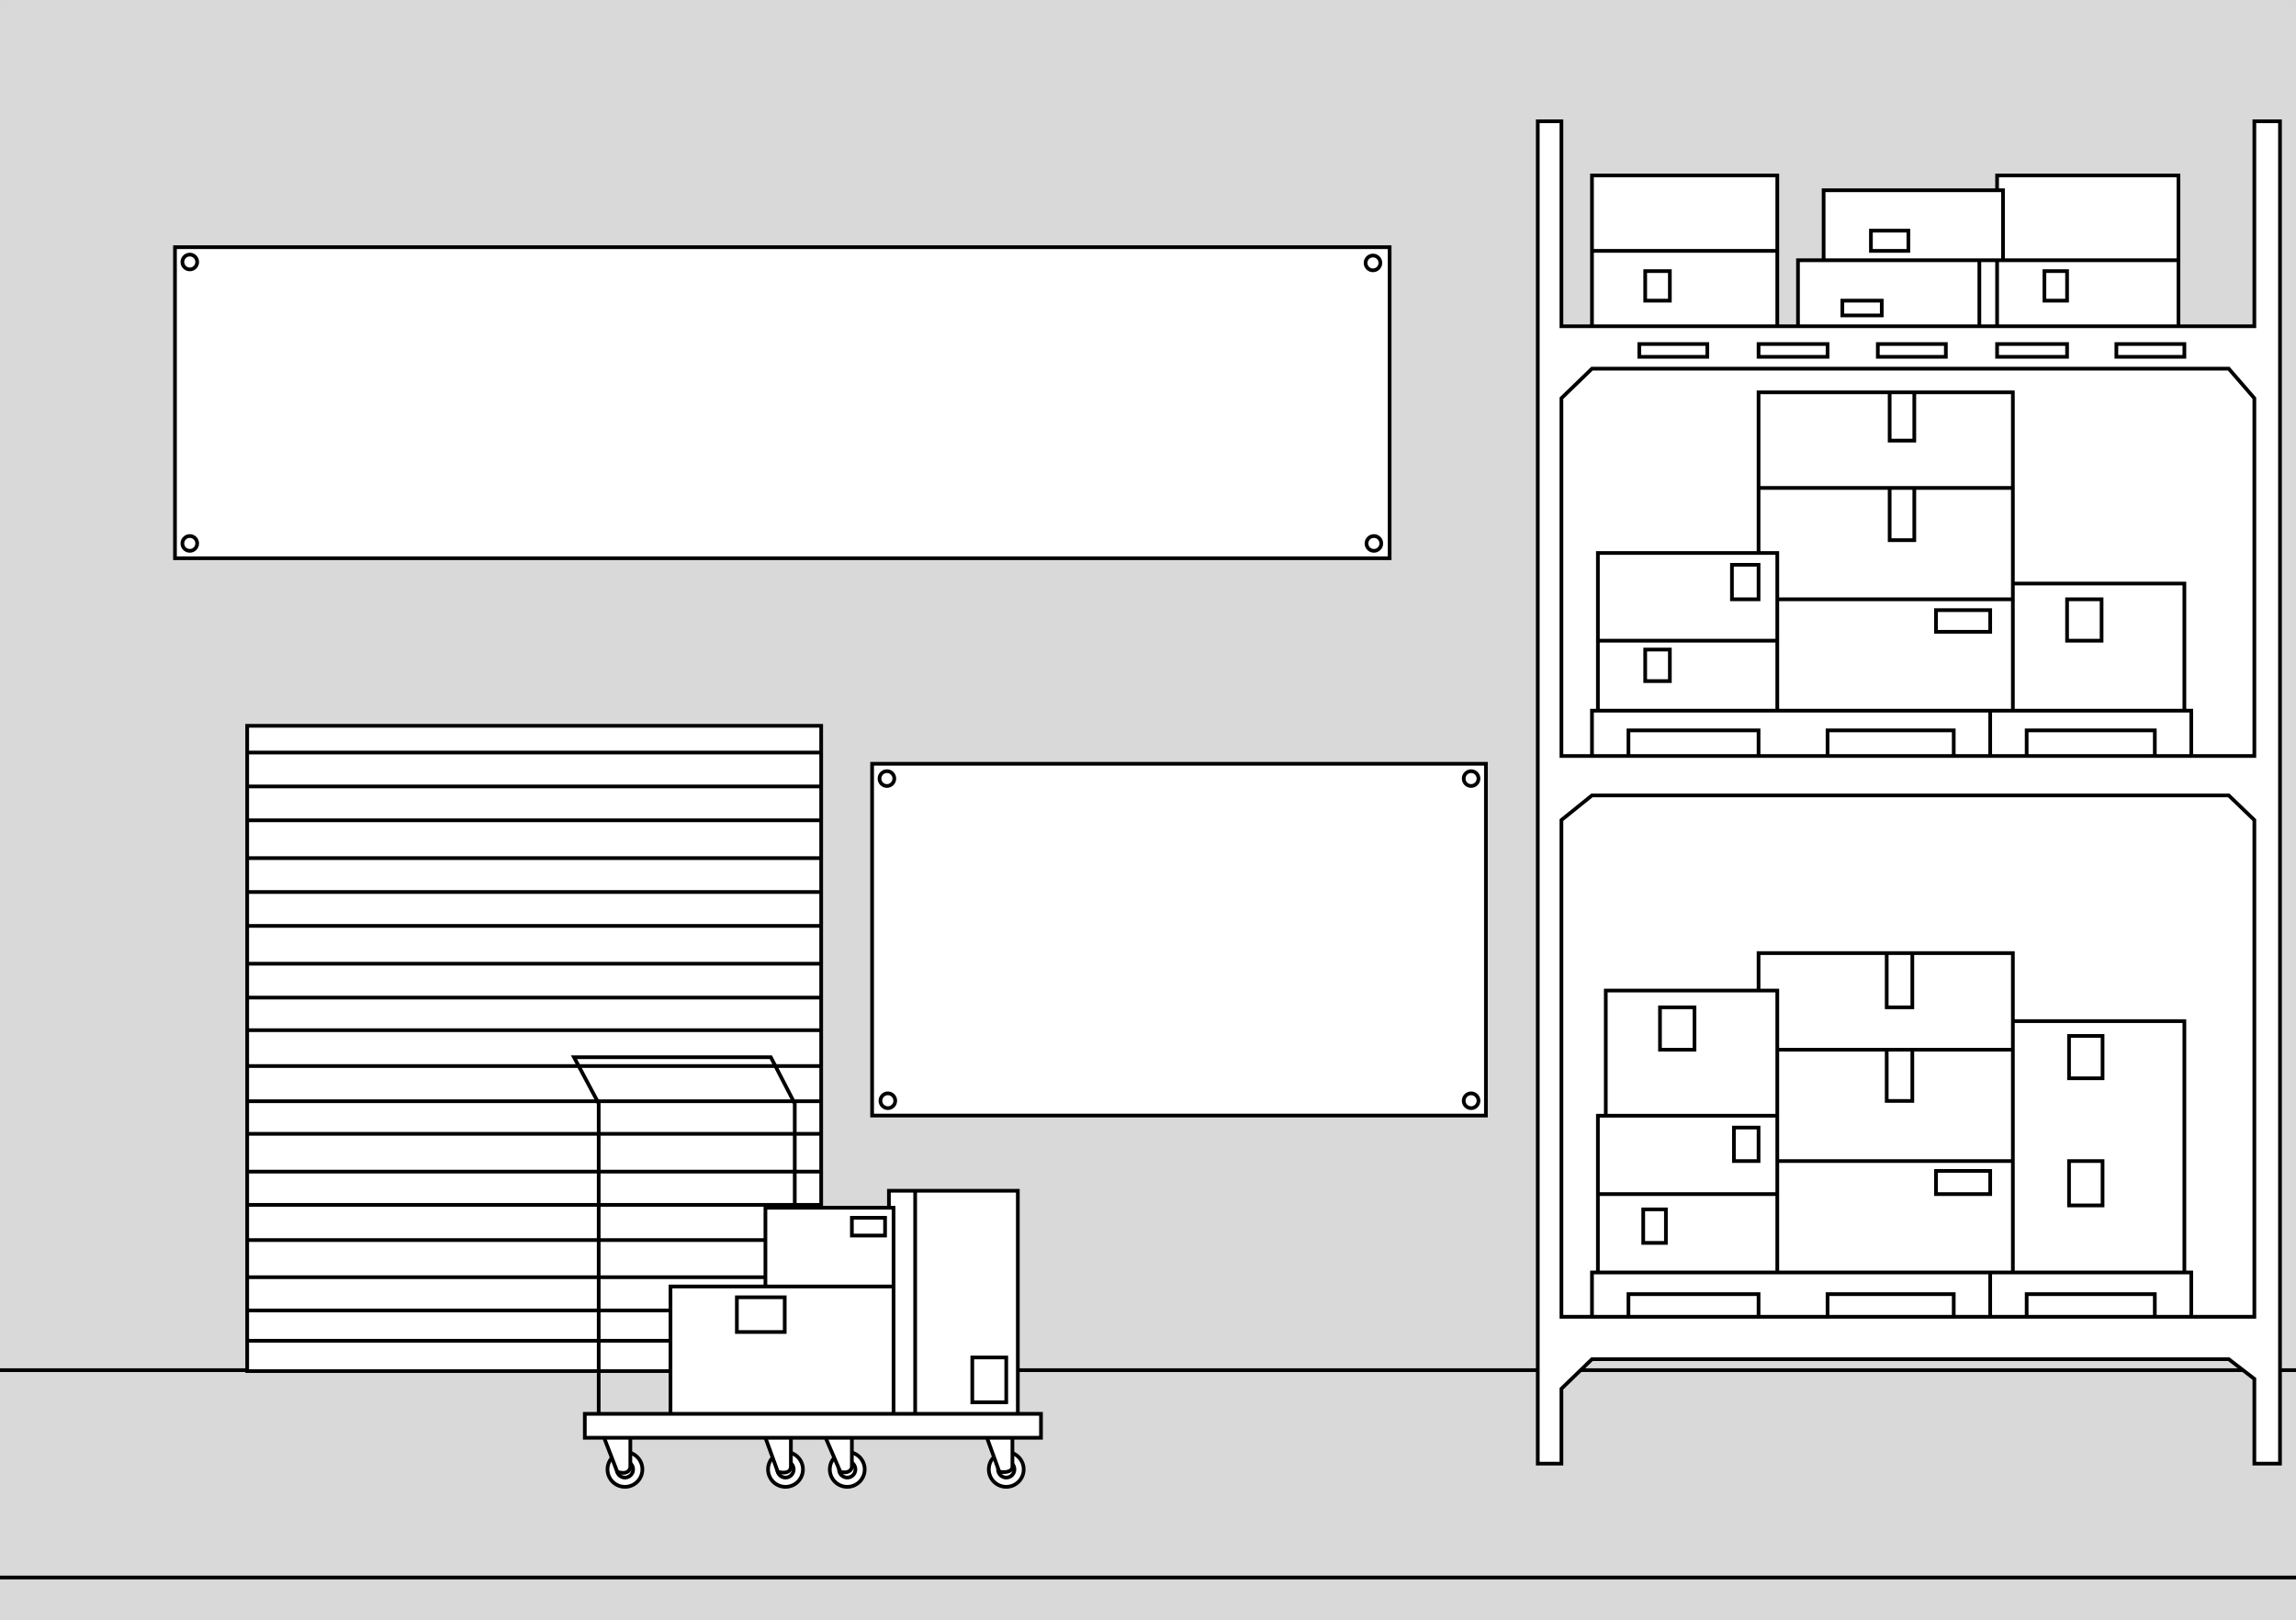 <svg width="2480" height="1750" viewBox="0 0 2480 1750" fill="none" xmlns="http://www.w3.org/2000/svg">
<rect x="0" y="0" width="2480" height="1750" fill="#808080" stroke="none"/>
<mask id="mask0_185_5" style="mask-type:alpha" maskUnits="userSpaceOnUse" x="0" y="0" width="2480" height="1750">
<rect width="2480" height="1750" fill="#D9D9D9"/>
</mask>
<g mask="url(#mask0_185_5)">
<rect width="2480" height="1750" fill="#D9D9D9"/>
<line y1="1480" x2="2480" y2="1480" stroke="black" stroke-width="4"/>
<path d="M1816.2 514.008H1886.6V524.76H1857.16V599H1845.64V524.76H1816.2V514.008ZM1903.62 599H1892.62V540.12H1903.62V582.872L1938.06 540.12H1949.06V599H1938.06V556.248L1903.62 599ZM1961.81 549.848V540.12H2018.39V549.848H1995.6V599H1984.59V549.848H1961.81ZM2049.93 598.232L2023.56 540.12H2035.98L2056.07 584.664L2076.17 540.12H2087.94L2059.78 602.2C2051.72 619.864 2050.18 625.112 2036.23 625.112H2030.6V615.384H2034.18C2040.97 615.384 2043.53 612.952 2047.5 603.864L2049.93 598.232ZM2101.62 540.12H2148.73V599H2137.72V549.848H2112.63V565.08C2112.63 579.928 2111.48 599 2091.9 599H2088.19V588.632H2090.49C2101.5 588.632 2101.62 575.192 2101.62 565.08V540.12ZM2201.35 559.576C2216.59 559.576 2223.5 568.792 2223.5 579.288C2223.5 589.912 2216.59 599 2201.35 599H2169.87V540.12H2180.87V559.576H2201.35ZM2200.97 589.272C2208.01 589.272 2212.49 585.688 2212.49 579.288C2212.49 572.888 2208.01 569.304 2200.97 569.304H2180.87V589.272H2200.97ZM2283.06 540.12H2294.06V599H2283.06V574.168H2248.62V599H2237.62V540.12H2248.62V564.44H2283.06V540.12ZM2325.5 599H2314.49V540.12H2325.5V582.872L2359.93 540.12H2370.94V599H2359.93V556.248L2325.5 599ZM2391.37 540.12H2402.37V565.848L2430.66 540.12H2445.38L2412.74 569.56L2445.38 599H2430.66L2402.37 574.808V599H2391.37V540.12Z" fill="black"/>
<path d="M1661 131H1686.55V352.439H1719.56V270.996V189.554H1919.72V270.996V352.439H1942.08V281.11H1969.76V205.523H2157.14V189.554H2163.53H2353.04V281.11V352.439H2435.02V131H2462.71V1581H2435.02V1489.44L2407.34 1468.15H1719.56L1686.55 1500.09V1581H1661V131Z" fill="white"/>
<path d="M2526.59 1581H2498.91V131H2526.59V352.439H3277.19V131H3307V1581H3277.19V1489.44L3246.31 1468.15H2560.66L2526.59 1500.09V1581Z" fill="white"/>
<path d="M1719.56 352.439H1686.55V131H1661V1581H1686.55V1500.09L1719.56 1468.15H2407.34L2435.02 1489.44V1581H2462.71V131H2435.02V352.439H2353.04M1719.56 352.439H1919.72M1719.56 352.439V270.996M1919.72 352.439V270.996M1919.72 352.439H1942.08M1719.56 270.996V189.554H1919.72V270.996M1719.56 270.996H1919.72M1942.08 352.439V281.11H1969.76M1942.08 352.439H2137.98M2137.98 352.439V281.11M2137.98 352.439H2157.14M2137.98 281.11H1969.76M2137.98 281.11H2157.14M2163.53 281.11V205.523H2157.14M2163.53 281.11H2157.14M2163.53 281.11H2353.04M1969.76 281.11V205.523H2157.14M2353.04 352.439H2157.14M2353.04 352.439V281.11M2157.14 352.439V281.11M2353.04 281.11V189.554H2163.53H2157.14V205.523M1719.56 816.609H1686.55V430.156L1719.56 398.217H2407.34L2435.02 430.156V816.609H2366.88M1719.56 816.609V767.637H1725.95M1719.56 816.609H1758.95M2366.88 816.609V767.637H2359.43M2366.88 816.609H2327.49M2327.49 816.609V788.929H2189.08V816.609M2327.49 816.609H2189.08M2189.08 816.609H2149.69M2110.3 816.609V788.929H1974.02V816.609M2110.3 816.609H1974.02M2110.3 816.609H2149.69M1974.02 816.609H1899.49M1899.49 816.609V788.929H1758.95V816.609M1899.49 816.609H1758.95M2149.69 767.637V816.609M2149.69 767.637H2174.18M2149.69 767.637H1919.72M2359.43 767.637V630.302H2174.18M2359.43 767.637H2174.18M2174.18 630.302V647.336M2174.18 630.302V527.035M2174.18 767.637V647.336M2174.18 647.336H1919.72M1919.72 647.336V597.3H1725.95V692.05M1919.72 647.336V692.05M1919.72 767.637H1725.95M1919.72 767.637V692.05M1899.49 597.3V527.035M2174.18 527.035V423.768H2067.71M2174.18 527.035H2067.71M1899.49 527.035V423.768H2041.09M1899.49 527.035H2041.09M2067.71 527.035V583.46H2041.09V527.035M2067.71 527.035H2041.09M2067.71 423.768V475.934H2041.09V423.768M2067.71 423.768H2041.09M1725.95 767.637V692.05M1919.72 692.05H1725.95M1719.56 1422.37H1686.55V885.809L1719.56 859.194H2407.34L2435.02 885.809V1422.37H2366.88M1719.56 1422.37V1374.47H1725.95M1719.56 1422.37H1758.95M2366.88 1422.37V1374.47H2359.43M2366.88 1422.37H2327.49M2327.49 1422.37V1397.89H2189.08V1422.37M2327.49 1422.37H2189.08M2189.08 1422.37H2149.69M2149.69 1422.37H2110.3M2149.69 1422.37V1374.47M2110.3 1422.37V1397.89H1974.02V1422.37M2110.3 1422.37H1974.02M1974.02 1422.37H1899.49M1899.49 1422.37V1397.89H1758.95V1422.37M1899.49 1422.37H1758.95M2149.69 1374.47H1919.72M2149.69 1374.47H2174.18M2359.43 1374.47V1102.99H2174.18M2359.43 1374.47H2174.18M2174.18 1102.99V1029.53H2065.58M2174.18 1102.99V1133.86M1899.49 1069.99V1029.53H2037.9M1899.49 1069.99H1734.46V1205.19M1899.49 1069.99H1919.72V1133.86M1734.46 1205.19H1725.95V1289.83M1734.46 1205.19H1919.72M1725.95 1374.47H1919.72M1725.95 1374.47V1289.83M1919.72 1374.47V1289.83M1919.72 1205.19V1133.86M1919.72 1205.19V1254.16M1919.72 1289.83H1725.95M1919.72 1289.83V1254.16M2065.58 1029.53V1088.09H2037.9V1029.53M2065.58 1029.53H2037.9M1919.72 1133.86H2037.9M2174.18 1133.86V1254.16M2174.18 1133.86H2065.58M2174.18 1374.47V1254.16M2174.18 1254.16H1919.72M2065.58 1133.86V1189.22H2037.9V1133.86M2065.58 1133.86H2037.9M2498.91 1581H2526.59V1500.09L2560.66 1468.15H3246.31L3277.19 1489.44V1581H3307V131H3277.19V352.439H2526.59V131H2498.91V1581ZM2526.59 1422.37H3277.19V885.809L3246.31 859.194H2560.66L2526.59 885.809V1422.37ZM2526.59 816.609H3277.19V430.156L3246.31 398.217H2560.66L2526.59 430.156V816.609ZM1777.05 292.821V324.759H1803.67V292.821H1777.05ZM1989.99 324.759H2032.57V340.728H1989.99V324.759ZM2020.86 249.172V270.996H2061.32V249.172H2020.86ZM2208.25 292.821H2232.73V324.759H2208.25V292.821ZM1770.66 371.602V385.442H1844.13V371.602H1770.66ZM1899.49 371.602H1974.02V385.442H1899.49V371.602ZM2028.32 371.602H2101.78V385.442H2028.32V371.602ZM2157.14 371.602H2232.73V385.442H2157.14V371.602ZM2285.97 371.602H2359.43V385.442H2285.97V371.602ZM2232.73 692.05H2270V647.336H2232.73V692.05ZM2091.13 659.047H2149.69V682.468H2091.13V659.047ZM1777.05 735.699H1803.67V701.631H1777.05V735.699ZM1870.74 647.336H1899.49V610.075H1870.74V647.336ZM1774.92 1306.33H1799.41V1342.53H1774.92V1306.33ZM1872.87 1254.16H1899.49V1217.97H1872.87V1254.16ZM1799.41 1088.09H1830.28V1133.86H1793.02V1088.09H1799.41ZM2091.13 1264.81H2149.69V1289.83H2091.13V1264.81ZM2234.86 1118.96H2271.06V1164.74H2234.86V1118.96ZM2234.86 1254.16H2271.06V1302.07H2234.86V1254.16Z" stroke="black" stroke-width="4"/>
<path d="M267 784H887V812.866V849.476V886.086V926.92V963.53V1000.14V1040.97V1077.58V1112.79V1151.51V1189.53V1224.73V1265.56V1301.47V1339.49V1379.62V1415.52V1448.26V1481H267V1448.26V1415.52V1379.62V1339.49V1301.47V1265.56V1224.73V1189.53V1151.51V1112.79V1077.58V1040.97V1000.14V963.53V926.92V886.086V849.476V812.866V784Z" fill="white"/>
<path d="M267 812.866V784H887V812.866M267 812.866H887M267 812.866V849.476M887 812.866V849.476M887 849.476H267M887 849.476V886.086M267 849.476V886.086M267 886.086H887M267 886.086V926.92M887 886.086V926.92M887 926.92H267M887 926.92V963.53M267 926.92V963.53M267 963.53H887M267 963.53V1000.14M887 963.53V1000.14M887 1000.14H267M887 1000.14V1040.97M267 1000.14V1040.97M267 1040.97H887M267 1040.97V1077.58M887 1040.97V1077.58M887 1077.58H267M887 1077.58V1112.79M267 1077.58V1112.79M267 1112.79H887M267 1112.79V1151.51M887 1112.79V1151.51M887 1151.51H267M887 1151.51V1189.53M267 1151.51V1189.53M267 1189.53H887M267 1189.53V1224.73M887 1189.53V1224.73M887 1224.73H267M887 1224.73V1265.56M267 1224.73V1265.56M267 1265.56H887M267 1265.56V1301.47M887 1265.56V1301.47M887 1301.47H267M887 1301.47V1339.49M267 1301.47V1339.49M267 1339.49H887M267 1339.49V1379.62M887 1339.49V1379.62M267 1379.62H887M267 1379.62V1415.52M887 1379.62V1415.52M267 1415.52H887M267 1415.52V1448.26M887 1415.52V1448.26M267 1448.26V1481H887V1448.26M267 1448.26H887" stroke="black" stroke-width="4"/>
<circle cx="675.026" cy="1587.21" r="18.843" fill="white" stroke="black" stroke-width="4"/>
<circle cx="848.443" cy="1587.21" r="18.843" fill="white" stroke="black" stroke-width="4"/>
<circle cx="915.142" cy="1587.21" r="18.843" fill="white" stroke="black" stroke-width="4"/>
<circle cx="1086.89" cy="1587.21" r="18.843" fill="white" stroke="black" stroke-width="4"/>
<circle cx="675.026" cy="1587.21" r="8.839" fill="white" stroke="black" stroke-width="4"/>
<circle cx="848.443" cy="1587.21" r="8.839" fill="white" stroke="black" stroke-width="4"/>
<circle cx="915.141" cy="1587.21" r="8.839" fill="white" stroke="black" stroke-width="4"/>
<circle cx="1086.89" cy="1587.21" r="8.839" fill="white" stroke="black" stroke-width="4"/>
<path d="M646.679 1527.18V1192.02L620 1142H832.602L858.448 1192.02V1307.08" stroke="black" stroke-width="4"/>
<path d="M1124.41 1527.18V1553.03H1093.56V1584.71C1092.89 1590.71 1083.83 1590.55 1079.39 1589.71L1066.05 1553.03H920.144V1584.71C918.81 1591.38 911.251 1590.83 907.638 1589.71L891.797 1553.03H854.279V1584.71C853.612 1592.05 844.552 1591.1 840.105 1589.71L826.766 1553.03H680.863V1584.71C679.529 1592.72 670.858 1591.38 666.689 1589.71L652.516 1553.03H631.672V1527.18H724.217V1389.62H826.766V1304.58H960.163V1286.24H988.51H1099.4V1527.18H1124.41Z" fill="white"/>
<path d="M652.516 1553.03H631.672V1527.18H724.217M652.516 1553.03L666.689 1589.71C670.858 1591.38 679.529 1592.72 680.863 1584.71V1553.03M652.516 1553.03H680.863M680.863 1553.03H826.766M826.766 1553.03L840.105 1589.71C844.552 1591.1 853.612 1592.05 854.279 1584.71V1553.03M826.766 1553.03H854.279M854.279 1553.03H891.797M891.797 1553.03L907.638 1589.71C911.251 1590.83 918.81 1591.38 920.144 1584.71V1553.03M891.797 1553.03H920.144M920.144 1553.03H1066.05M1066.05 1553.03L1079.39 1589.71C1083.83 1590.55 1092.89 1590.71 1093.56 1584.71V1553.03M1066.05 1553.03H1093.56M1093.56 1553.03H1124.41V1527.18H1099.4M724.217 1527.18V1389.62H826.766M724.217 1527.18H965.165M826.766 1389.62V1304.58H960.163M826.766 1389.62H965.165M960.163 1304.58V1286.24H988.51M960.163 1304.58H965.165V1389.62M1099.4 1527.18V1286.24H988.51M1099.4 1527.18H988.51M965.165 1389.62V1527.18M988.51 1286.24V1527.18M988.51 1527.18H965.165M1050.21 1466.32H1086.89V1514.68H1050.21V1466.32ZM795.918 1438.81H847.609V1401.29H795.918V1438.81ZM920.144 1315.42H955.994V1334.59H920.144V1315.42Z" stroke="black" stroke-width="4"/>
<line y1="1704" x2="2480" y2="1704" stroke="black" stroke-width="4"/>
<rect x="942" y="825" width="663" height="380" fill="white" stroke="black" stroke-width="4"/>
<circle cx="959" cy="1189" r="8" fill="white" stroke="black" stroke-width="4"/>
<circle cx="958" cy="841" r="8" fill="white" stroke="black" stroke-width="4"/>
<circle cx="1589" cy="841" r="8" fill="white" stroke="black" stroke-width="4"/>
<circle cx="1589" cy="1189" r="8" fill="white" stroke="black" stroke-width="4"/>
<rect x="189" y="267" width="1312" height="336" fill="white" stroke="black" stroke-width="4"/>
<circle cx="205" cy="587" r="8" fill="white" stroke="black" stroke-width="4"/>
<circle cx="205" cy="283" r="8" fill="white" stroke="black" stroke-width="4"/>
<circle cx="1483" cy="284" r="8" fill="white" stroke="black" stroke-width="4"/>
<circle cx="1484" cy="587" r="8" fill="white" stroke="black" stroke-width="4"/>
</g>
</svg>
